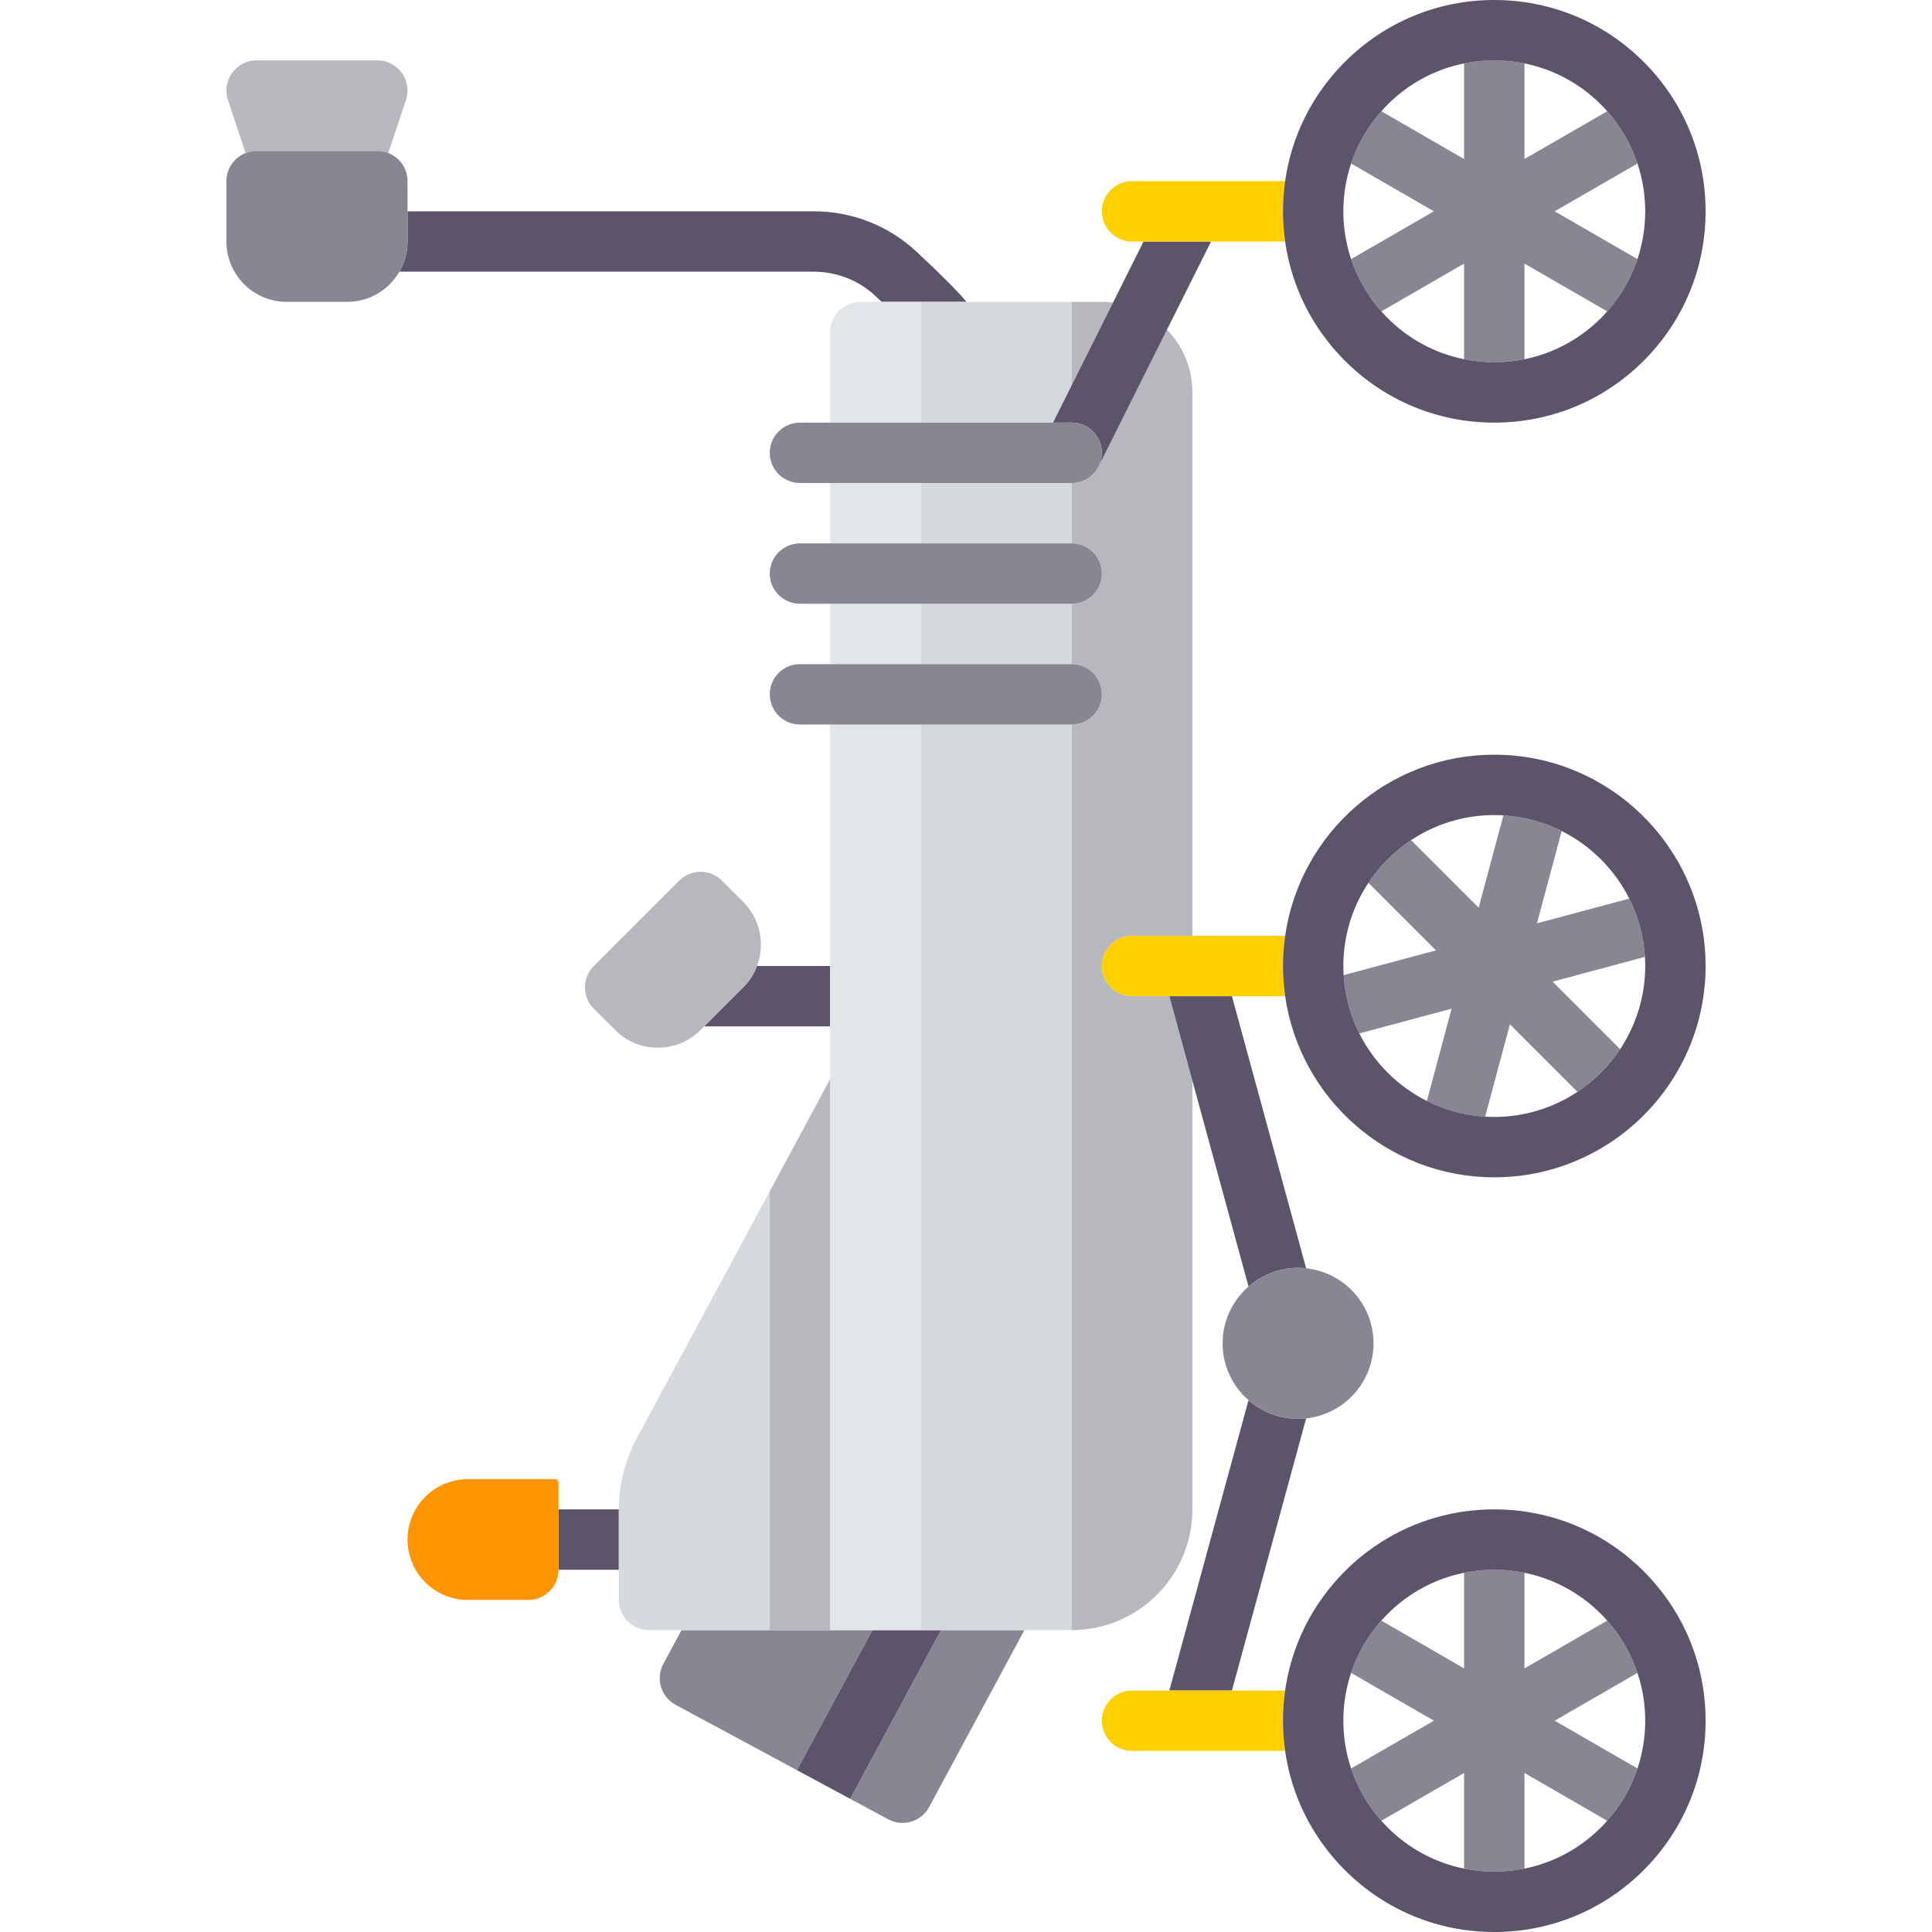 <?xml version="1.0"?>
<svg xmlns="http://www.w3.org/2000/svg" xmlns:xlink="http://www.w3.org/1999/xlink" version="1.1" id="Capa_1" x="0px" y="0px" viewBox="0 0 512 512" style="enable-background:new 0 0 512 512;" xml:space="preserve" width="512px" height="512px"><g transform="matrix(6.12323e-17 -1 1 6.12323e-17 0 512)"><g>
	<path style="fill:none;" d="M295.92,398.414c0.048-0.799,0.079-1.603,0.079-2.414c0-8.141-2.451-15.718-6.645-22.043   l-17.902,17.902L295.92,398.414z"/>
	<path style="fill:none;" d="M278.042,362.645C271.717,358.451,264.141,356,256,356c-0.811,0-1.615,0.032-2.414,0.08l6.555,24.467   L278.042,362.645z"/>
	<path style="fill:none;" d="M216.079,393.586c-0.048,0.8-0.079,1.603-0.079,2.414c0,8.141,2.451,15.717,6.645,22.042l17.902-17.902   L216.079,393.586z"/>
	<path style="fill:none;" d="M238.135,360.227c-7.728,3.875-14.031,10.179-17.907,17.907l24.461,6.553L238.135,360.227z"/>
	<path style="fill:none;" d="M233.957,429.355C240.282,433.549,247.859,436,256,436c0.811,0,1.615-0.032,2.414-0.08l-6.555-24.467   L233.957,429.355z"/>
	<path style="fill:none;" d="M56,412.004l-12.669,21.945C47.364,435.291,51.627,436,56,436s8.636-0.709,12.669-2.051L56,412.004z"/>
	<path style="fill:none;" d="M267.312,407.312l6.553,24.461c7.728-3.876,14.031-10.179,17.907-17.907L267.312,407.312z"/>
	<path style="fill:none;" d="M29.48,366.065c-0.599,0.532-1.19,1.078-1.761,1.649c-5.632,5.632-9.377,12.651-10.92,20.285h25.344   L29.48,366.065z"/>
	<path style="fill:none;" d="M68.669,358.051C64.636,356.708,60.373,356,56,356s-8.636,0.708-12.669,2.051L56,379.996   L68.669,358.051z"/>
	<path style="fill:none;" d="M95.201,388c-1.543-7.634-5.287-14.653-10.92-20.285c-0.572-0.572-1.162-1.117-1.761-1.649L69.857,388   H95.201z"/>
	<path style="fill:none;" d="M82.52,425.934c0.599-0.532,1.19-1.078,1.761-1.649c5.632-5.633,9.377-12.651,10.92-20.285H69.857   L82.52,425.934z"/>
	<path style="fill:none;" d="M482.52,425.934c0.599-0.532,1.19-1.078,1.761-1.649c5.632-5.633,9.377-12.651,10.92-20.285h-25.344   L482.52,425.934z"/>
	<path style="fill:none;" d="M495.201,388c-1.542-7.634-5.287-14.653-10.92-20.285c-0.572-0.572-1.162-1.117-1.761-1.649   L469.857,388H495.201z"/>
	<path style="fill:none;" d="M416.799,404c1.543,7.634,5.287,14.653,10.92,20.285c0.572,0.572,1.162,1.117,1.761,1.649L442.143,404   H416.799z"/>
	<path style="fill:none;" d="M429.48,366.065c-0.599,0.532-1.19,1.078-1.761,1.649c-5.632,5.632-9.377,12.651-10.92,20.285h25.344   L429.48,366.065z"/>
	<path style="fill:none;" d="M468.669,358.051C464.635,356.708,460.373,356,456,356s-8.636,0.708-12.669,2.051L456,379.996   L468.669,358.051z"/>
	<path style="fill:none;" d="M16.799,404c1.542,7.634,5.287,14.653,10.92,20.285c0.572,0.572,1.162,1.117,1.761,1.649L42.143,404   H16.799z"/>
	<path style="fill:none;" d="M456,412.004l-12.669,21.945C447.364,435.291,451.627,436,456,436s8.636-0.709,12.669-2.051   L456,412.004z"/>
	<path style="fill:#5C546A;" d="M445.344,242.832c6.875-7.391,10.656-17.047,10.656-27.188V108h-8c-2.918,0-5.645-0.793-8-2.158   v109.802c0,6.086-2.266,11.871-6.375,16.289c-0.565,0.607-1.106,1.185-1.625,1.737v22.482   C434.75,253.826,438.813,249.85,445.344,242.832z" data-original="#5C546A" class=""/>
	<path style="fill:#888693;" d="M35.295,225.307l7.587-14.089L80,231.206V220v-16v-23.384l-8.957-4.823   c-3.89-2.095-8.742-0.64-10.836,3.25l-30.344,56.35c-2.095,3.89-0.639,8.742,3.251,10.837L80,271.477v-22.096L35.295,225.307z" data-original="#888693" class=""/>
	<polygon style="fill:#5C546A;" points="42.882,211.218 35.295,225.307 80,249.381 80,244 80,231.206  " data-original="#5C546A" class=""/>
	<path style="fill:#5C546A;" d="M256,200.612c-2.061-0.778-3.998-1.983-5.657-3.642L240,186.627V220h16V200.612z" data-original="#5C546A" class=""/>
	<path style="fill:#5C546A;" d="M112,164.002V148H96v16h15.93C111.953,164,111.976,164.002,112,164.002z" data-original="#5C546A" class=""/>
	<path style="fill:#B6B8BE;" d="M472,100c0,1.03-0.201,2.011-0.556,2.915l14.025,4.675c0.828,0.273,1.68,0.41,2.531,0.41   c1.656,0,3.297-0.516,4.68-1.512c2.086-1.504,3.32-3.918,3.32-6.488V68c0-2.57-1.234-4.984-3.32-6.488   c-2.102-1.512-4.781-1.91-7.211-1.102l-14.025,4.675C471.798,65.989,472,66.97,472,68V100z" data-original="#B6B8BE"/>
	<rect x="336" y="244" style="fill:#D5D9DE;" width="16" height="40" data-original="#D5D9DE"/>
	<polygon style="fill:#D5D9DE;" points="320,244 80,244 80,249.381 80,271.477 80,284 320,284  " data-original="#D5D9DE"/>
	<path style="fill:#D5D9DE;" d="M432,228v16h-32v35.055L409.89,284H432v-27.847v-22.482V228c0-4.418-3.578-8-8-8l0,0   C428.418,220,432,223.582,432,228z" data-original="#D5D9DE"/>
	<rect x="368" y="244" style="fill:#D5D9DE;" width="16" height="40" data-original="#D5D9DE"/>
	<path style="fill:#D5D9DE;" d="M196.302,204l29.713,16l-95.117-51.219c-5.792-3.118-12.321-4.767-18.898-4.779   c-0.024,0-0.047-0.002-0.07-0.002H96h-8c-4.422,0-8,3.582-8,8v8.616V204H196.302z" data-original="#D5D9DE"/>
	<rect x="368" y="220" style="fill:#E3E6E9;" width="16" height="24" data-original="#E3E6E9"/>
	<path style="fill:#E3E6E9;" d="M432,244v-16c0-4.418-3.582-8-8-8h-24v24H432z" data-original="#E3E6E9"/>
	<rect x="336" y="220" style="fill:#E3E6E9;" width="16" height="24" data-original="#E3E6E9"/>
	<polygon style="fill:#E3E6E9;" points="80,220 80,231.206 80,244 320,244 320,220 256,220 240,220 226.016,220  " data-original="#E3E6E9"/>
	<path style="fill:#B6B8BE;" d="M431.811,294.96c0.12-0.971,0.189-1.957,0.189-2.96v-8H409.89L431.811,294.96z" data-original="#B6B8BE"/>
	<path style="fill:#B6B8BE;" d="M388.327,291.103c-0.142-0.074-0.28-0.154-0.418-0.236c-0.097-0.058-0.195-0.114-0.288-0.175   c-0.111-0.073-0.217-0.151-0.324-0.229c-0.111-0.081-0.223-0.161-0.329-0.246c-0.08-0.065-0.155-0.134-0.232-0.202   c-0.121-0.106-0.243-0.212-0.356-0.324c-0.061-0.06-0.116-0.124-0.175-0.186c-0.119-0.125-0.238-0.251-0.348-0.383   c-0.056-0.067-0.107-0.139-0.161-0.208c-0.102-0.132-0.205-0.263-0.299-0.4c-0.061-0.089-0.115-0.183-0.173-0.275   c-0.076-0.122-0.155-0.243-0.224-0.369c-0.064-0.116-0.12-0.236-0.178-0.355c-0.053-0.109-0.109-0.217-0.158-0.328   c-0.057-0.13-0.104-0.264-0.154-0.398c-0.04-0.108-0.083-0.215-0.119-0.325c-0.041-0.126-0.073-0.256-0.108-0.385   c-0.034-0.126-0.07-0.252-0.098-0.38c-0.024-0.109-0.041-0.219-0.06-0.33c-0.027-0.156-0.053-0.312-0.071-0.469   c-0.01-0.088-0.015-0.178-0.022-0.267c-0.015-0.183-0.026-0.366-0.028-0.55c0-0.029-0.004-0.056-0.004-0.084h-16   c0,4.418-3.578,8-8,8s-8-3.582-8-8h-16c0,4.418-3.578,8-8,8s-8-3.582-8-8H80c0,17.645,14.352,32,32,32h113.596L248,309.89V300   c0-4.418,3.578-8,8-8s8,3.582,8,8v16h144c6.459,0,12.325-2.569,16.644-6.733l-36.222-18.111   C388.389,291.14,388.36,291.12,388.327,291.103z" data-original="#B6B8BE"/>
	<path style="fill:#5C546A;" d="M248,309.89L225.596,316l-54.532,14.872C174.129,334.387,176,338.97,176,344   c0,0.724-0.043,1.438-0.118,2.142L248,326.474V309.89z" data-original="#5C546A" class=""/>
	<path style="fill:#5C546A;" d="M140.936,330.872L64,309.89v16.584l72.118,19.669C136.043,345.438,136,344.724,136,344   C136,338.97,137.87,334.387,140.936,330.872z" data-original="#5C546A" class=""/>
	<path style="fill:#5C546A;" d="M431.811,294.96L409.89,284L400,279.055V284c0,4.418-3.578,8-8,8c-1.326,0-2.572-0.327-3.673-0.897   c0.032,0.017,0.062,0.037,0.094,0.053l36.222,18.111L448,320.945v-17.891L431.811,294.96z" data-original="#5C546A" class=""/>
	<path style="fill:#5C546A;" d="M384.032,284.634c-0.014-0.182-0.026-0.365-0.028-0.55   C384.006,284.268,384.017,284.452,384.032,284.634z" data-original="#5C546A" class=""/>
	<path style="fill:#5C546A;" d="M387.297,290.463c-0.111-0.081-0.223-0.16-0.329-0.246   C387.074,290.302,387.186,290.382,387.297,290.463z" data-original="#5C546A" class=""/>
	<path style="fill:#5C546A;" d="M387.909,290.867c-0.097-0.058-0.194-0.114-0.288-0.175   C387.715,290.753,387.813,290.809,387.909,290.867z" data-original="#5C546A" class=""/>
	<path style="fill:#5C546A;" d="M384.821,287.516c-0.053-0.109-0.109-0.216-0.158-0.328   C384.712,287.299,384.768,287.406,384.821,287.516z" data-original="#5C546A" class=""/>
	<path style="fill:#5C546A;" d="M385.224,288.24c-0.076-0.122-0.154-0.243-0.224-0.369   C385.069,287.997,385.147,288.118,385.224,288.24z" data-original="#5C546A" class=""/>
	<path style="fill:#5C546A;" d="M384.125,285.37c-0.027-0.156-0.054-0.311-0.071-0.469   C384.072,285.059,384.098,285.214,384.125,285.37z" data-original="#5C546A" class=""/>
	<path style="fill:#5C546A;" d="M385.695,288.914c-0.102-0.131-0.205-0.262-0.299-0.4   C385.49,288.652,385.593,288.783,385.695,288.914z" data-original="#5C546A" class=""/>
	<path style="fill:#5C546A;" d="M384.51,286.789c-0.04-0.108-0.083-0.215-0.119-0.325   C384.426,286.574,384.469,286.681,384.51,286.789z" data-original="#5C546A" class=""/>
	<path style="fill:#5C546A;" d="M386.735,290.015c-0.121-0.106-0.242-0.211-0.356-0.324   C386.493,289.803,386.614,289.909,386.735,290.015z" data-original="#5C546A" class=""/>
	<path style="fill:#5C546A;" d="M384.282,286.08c-0.034-0.126-0.07-0.251-0.098-0.38   C384.213,285.828,384.248,285.953,384.282,286.08z" data-original="#5C546A" class=""/>
	<path style="fill:#5C546A;" d="M386.204,289.505c-0.119-0.125-0.237-0.25-0.348-0.383   C385.966,289.254,386.085,289.38,386.204,289.505z" data-original="#5C546A" class=""/>
	<path style="fill:#888693;" d="M456,108h8c3.388,0,6.278-2.11,7.444-5.085C471.798,102.011,472,101.03,472,100V68   c0-1.03-0.201-2.011-0.556-2.915C470.278,62.11,467.388,60,464,60h-16c-8.837,0-16,7.164-16,16v16c0,5.919,3.222,11.074,8,13.842   c2.355,1.365,5.082,2.158,8,2.158H456z" data-original="#888693" class=""/>
	<path style="fill:#888693;" d="M384,284c0,0.029,0.004,0.056,0.004,0.084c0.002,0.185,0.013,0.368,0.028,0.55   c0.007,0.089,0.012,0.178,0.022,0.267c0.018,0.158,0.045,0.313,0.071,0.469c0.019,0.11,0.036,0.221,0.06,0.33   c0.028,0.128,0.064,0.254,0.098,0.38c0.035,0.129,0.067,0.258,0.108,0.385c0.036,0.11,0.079,0.217,0.119,0.325   c0.05,0.134,0.097,0.268,0.154,0.398c0.049,0.112,0.104,0.219,0.158,0.328c0.058,0.119,0.114,0.24,0.178,0.355   c0.07,0.126,0.148,0.247,0.224,0.369c0.057,0.092,0.112,0.186,0.173,0.275c0.094,0.137,0.196,0.269,0.299,0.4   c0.054,0.069,0.104,0.14,0.161,0.208c0.111,0.133,0.229,0.258,0.348,0.383c0.059,0.062,0.115,0.126,0.175,0.186   c0.114,0.113,0.236,0.218,0.356,0.324c0.077,0.068,0.153,0.137,0.232,0.202c0.106,0.086,0.218,0.166,0.329,0.246   c0.107,0.078,0.213,0.156,0.324,0.229c0.094,0.062,0.192,0.117,0.288,0.175c0.137,0.082,0.275,0.162,0.418,0.236   c1.1,0.57,2.347,0.897,3.673,0.897c4.422,0,8-3.582,8-8v-4.945V244v-24v-8c0-4.418-3.578-8-8-8s-8,3.582-8,8v8v24V284z" data-original="#888693" class=""/>
	<path style="fill:#888693;" d="M352,284c0,4.418,3.578,8,8,8s8-3.582,8-8v-40v-24v-8c0-4.418-3.578-8-8-8s-8,3.582-8,8v8v24V284z" data-original="#888693" class=""/>
	<path style="fill:#888693;" d="M320,284c0,4.418,3.578,8,8,8s8-3.582,8-8v-40v-24v-8c0-4.418-3.578-8-8-8s-8,3.582-8,8v8v24V284z" data-original="#888693" class=""/>
	<path style="fill:#B6B8BE;" d="M256,200.612c5.701,2.152,12.381,0.947,16.971-3.642l5.657-5.657c3.124-3.124,3.124-8.189,0-11.314   L256,157.372c-3.124-3.124-8.19-3.124-11.314,0l-5.657,5.657c-6.248,6.248-6.248,16.379,0,22.627l0.971,0.97l10.343,10.343   C252.002,198.63,253.939,199.834,256,200.612z" data-original="#B6B8BE"/>
	<path style="fill:#888693;" d="M171.064,330.872C167.398,326.669,162.016,324,156,324c-6.016,0-11.398,2.669-15.064,6.872   C137.87,334.387,136,338.97,136,344c0,0.724,0.043,1.438,0.118,2.142C137.188,356.18,145.678,364,156,364   c10.321,0,18.812-7.82,19.882-17.858c0.075-0.704,0.118-1.418,0.118-2.142C176,338.97,174.129,334.387,171.064,330.872z" data-original="#888693" class=""/>
	<polygon style="fill:#B6B8BE;" points="80,204 80,220 226.016,220 196.302,204  " data-original="#B6B8BE"/>
	<path style="fill:#FFCF00;" d="M256,292c-4.422,0-8,3.582-8,8v9.89v16.584v14.107c2.614-0.376,5.283-0.581,8-0.581   s5.386,0.205,8,0.581V316v-16C264,295.582,260.422,292,256,292z" data-original="#FFCF00"/>
	<path style="fill:#FFCF00;" d="M64,300c0-4.418-3.578-8-8-8s-8,3.582-8,8v40.57c2.628-0.374,5.299-0.57,8-0.57   c2.702,0,5.372,0.196,8,0.57v-14.096V309.89V300z" data-original="#FFCF00"/>
	<path style="fill:#FFCF00;" d="M464,340.57V300c0-4.418-3.578-8-8-8s-8,3.582-8,8v3.055v17.891v19.625   c2.628-0.374,5.299-0.57,8-0.57C458.702,340,461.372,340.196,464,340.57z" data-original="#FFCF00"/>
	<path style="fill:#888693;" d="M291.772,413.865c2.358-4.701,3.817-9.925,4.148-15.451l-24.467-6.555l17.902-17.902   c-2.974-4.486-6.827-8.338-11.313-11.313l-17.902,17.902l-6.555-24.467c-5.526,0.331-10.75,1.79-15.451,4.148l6.553,24.46   l-24.461-6.553c-2.358,4.701-3.817,9.926-4.148,15.451l24.467,6.555l-17.902,17.902c2.974,4.486,6.827,8.338,11.313,11.313   l17.902-17.902l6.555,24.467c5.526-0.331,10.75-1.79,15.451-4.148l-6.553-24.461L291.772,413.865z" data-original="#888693" class=""/>
	<path style="fill:#5C546A;" d="M248,340.58c-27.099,3.895-48,27.258-48,55.419c0,30.879,25.125,56,56,56s56-25.121,56-56   c0-28.162-20.901-51.524-48-55.419c-2.614-0.376-5.283-0.581-8-0.581S250.614,340.205,248,340.58z M273.865,431.772   c-4.701,2.358-9.925,3.817-15.451,4.148c-0.799,0.048-1.603,0.08-2.414,0.08c-8.141,0-15.717-2.451-22.043-6.645   c-4.486-2.974-8.338-6.827-11.313-11.313C218.451,411.717,216,404.141,216,396c0-0.811,0.032-1.615,0.079-2.414   c0.331-5.526,1.79-10.75,4.148-15.451c3.876-7.728,10.179-14.031,17.907-17.907c4.701-2.358,9.925-3.817,15.451-4.148   c0.799-0.048,1.603-0.08,2.414-0.08c8.141,0,15.717,2.451,22.043,6.645c4.486,2.974,8.338,6.827,11.313,11.313   C293.549,380.282,296,387.859,296,396c0,0.811-0.032,1.615-0.079,2.414c-0.331,5.526-1.79,10.75-4.148,15.451   C287.897,421.593,281.593,427.897,273.865,431.772z" data-original="#5C546A" class=""/>
	<path style="fill:#888693;" d="M68.669,433.949c5.071-1.688,9.773-4.391,13.851-8.014L69.857,404h25.344   c0.526-2.605,0.799-5.282,0.799-8c0-2.719-0.273-5.395-0.799-8H69.857l12.663-21.935c-4.078-3.623-8.78-6.326-13.851-8.014   L56,379.996l-12.669-21.945c-5.071,1.688-9.773,4.391-13.851,8.014L42.143,388H16.799c-0.526,2.605-0.799,5.281-0.799,8   c0,2.718,0.273,5.395,0.799,8h25.344L29.48,425.934c4.078,3.623,8.78,6.326,13.851,8.014L56,412.004L68.669,433.949z" data-original="#888693" class=""/>
	<path style="fill:#5C546A;" d="M48,340.57c-11.919,1.696-22.927,7.165-31.594,15.832C5.828,366.98,0,381.043,0,396   s5.828,29.02,16.406,39.598S41.039,452,56,452s29.016-5.824,39.594-16.402S112,410.957,112,396s-5.828-29.02-16.406-39.598   C86.926,347.734,75.922,342.265,64,340.57c-2.628-0.374-5.298-0.57-8-0.57C53.299,340,50.628,340.196,48,340.57z M43.331,433.949   c-5.071-1.688-9.773-4.391-13.851-8.014c-0.599-0.532-1.19-1.078-1.761-1.649c-5.632-5.633-9.377-12.651-10.92-20.285   c-0.526-2.605-0.799-5.282-0.799-8c0-2.719,0.273-5.395,0.799-8c1.542-7.634,5.287-14.653,10.92-20.285   c0.572-0.572,1.162-1.117,1.761-1.649c4.078-3.623,8.78-6.326,13.851-8.014C47.364,356.708,51.627,356,56,356   s8.636,0.708,12.669,2.051c5.071,1.688,9.773,4.391,13.851,8.014c0.599,0.532,1.19,1.078,1.761,1.649   c5.632,5.632,9.377,12.651,10.92,20.285c0.526,2.605,0.799,5.281,0.799,8c0,2.718-0.273,5.395-0.799,8   c-1.543,7.634-5.287,14.653-10.92,20.285c-0.572,0.572-1.162,1.117-1.761,1.649c-4.078,3.623-8.78,6.326-13.851,8.014   C64.636,435.291,60.373,436,56,436S47.364,435.291,43.331,433.949z" data-original="#5C546A" class=""/>
	<path style="fill:#888693;" d="M468.669,433.949c5.071-1.688,9.773-4.391,13.851-8.014L469.857,404h25.344   c0.526-2.605,0.799-5.282,0.799-8c0-2.719-0.273-5.395-0.799-8h-25.344l12.663-21.935c-4.078-3.623-8.78-6.326-13.851-8.014   L456,379.996l-12.669-21.945c-5.071,1.688-9.772,4.391-13.851,8.014L442.143,388h-25.344c-0.526,2.605-0.799,5.281-0.799,8   c0,2.718,0.273,5.395,0.799,8h25.344l-12.663,21.935c4.078,3.623,8.78,6.326,13.851,8.014L456,412.004L468.669,433.949z" data-original="#888693" class=""/>
	<path style="fill:#5C546A;" d="M495.594,356.402c-8.668-8.668-19.672-14.137-31.594-15.832c-2.628-0.374-5.298-0.57-8-0.57   c-2.701,0-5.372,0.197-8,0.57c-11.919,1.696-22.927,7.165-31.594,15.832C405.828,366.98,400,381.043,400,396   s5.828,29.02,16.406,39.598S441.039,452,456,452s29.016-5.824,39.594-16.402S512,410.957,512,396S506.172,366.98,495.594,356.402z    M443.331,433.949c-5.071-1.688-9.773-4.391-13.851-8.014c-0.599-0.532-1.19-1.078-1.761-1.649   c-5.632-5.633-9.377-12.651-10.92-20.285c-0.526-2.605-0.799-5.282-0.799-8c0-2.719,0.273-5.395,0.799-8   c1.543-7.634,5.287-14.653,10.92-20.285c0.572-0.572,1.162-1.117,1.761-1.649c4.078-3.623,8.78-6.326,13.851-8.014   C447.364,356.708,451.627,356,456,356s8.636,0.708,12.669,2.051c5.071,1.688,9.773,4.391,13.851,8.014   c0.599,0.532,1.19,1.078,1.761,1.649c5.632,5.632,9.377,12.651,10.92,20.285c0.526,2.605,0.799,5.281,0.799,8   c0,2.718-0.273,5.395-0.799,8c-1.542,7.634-5.287,14.653-10.92,20.285c-0.572,0.572-1.162,1.117-1.761,1.649   c-4.078,3.623-8.78,6.326-13.851,8.014C464.635,435.291,460.373,436,456,436S447.364,435.291,443.331,433.949z" data-original="#5C546A" class=""/>
	<path style="fill:#FF9300" d="M119,148c0.552,0,1-0.448,1-1v-23c0-8.836-7.163-16-16-16l0,0c-8.837,0-16,7.164-16,16v16   c0,4.418,3.582,8,8,8h16H119z" data-original="#FF9300" class="active-path" data-old_color="#FF9300"/>
</g></g> </svg>
